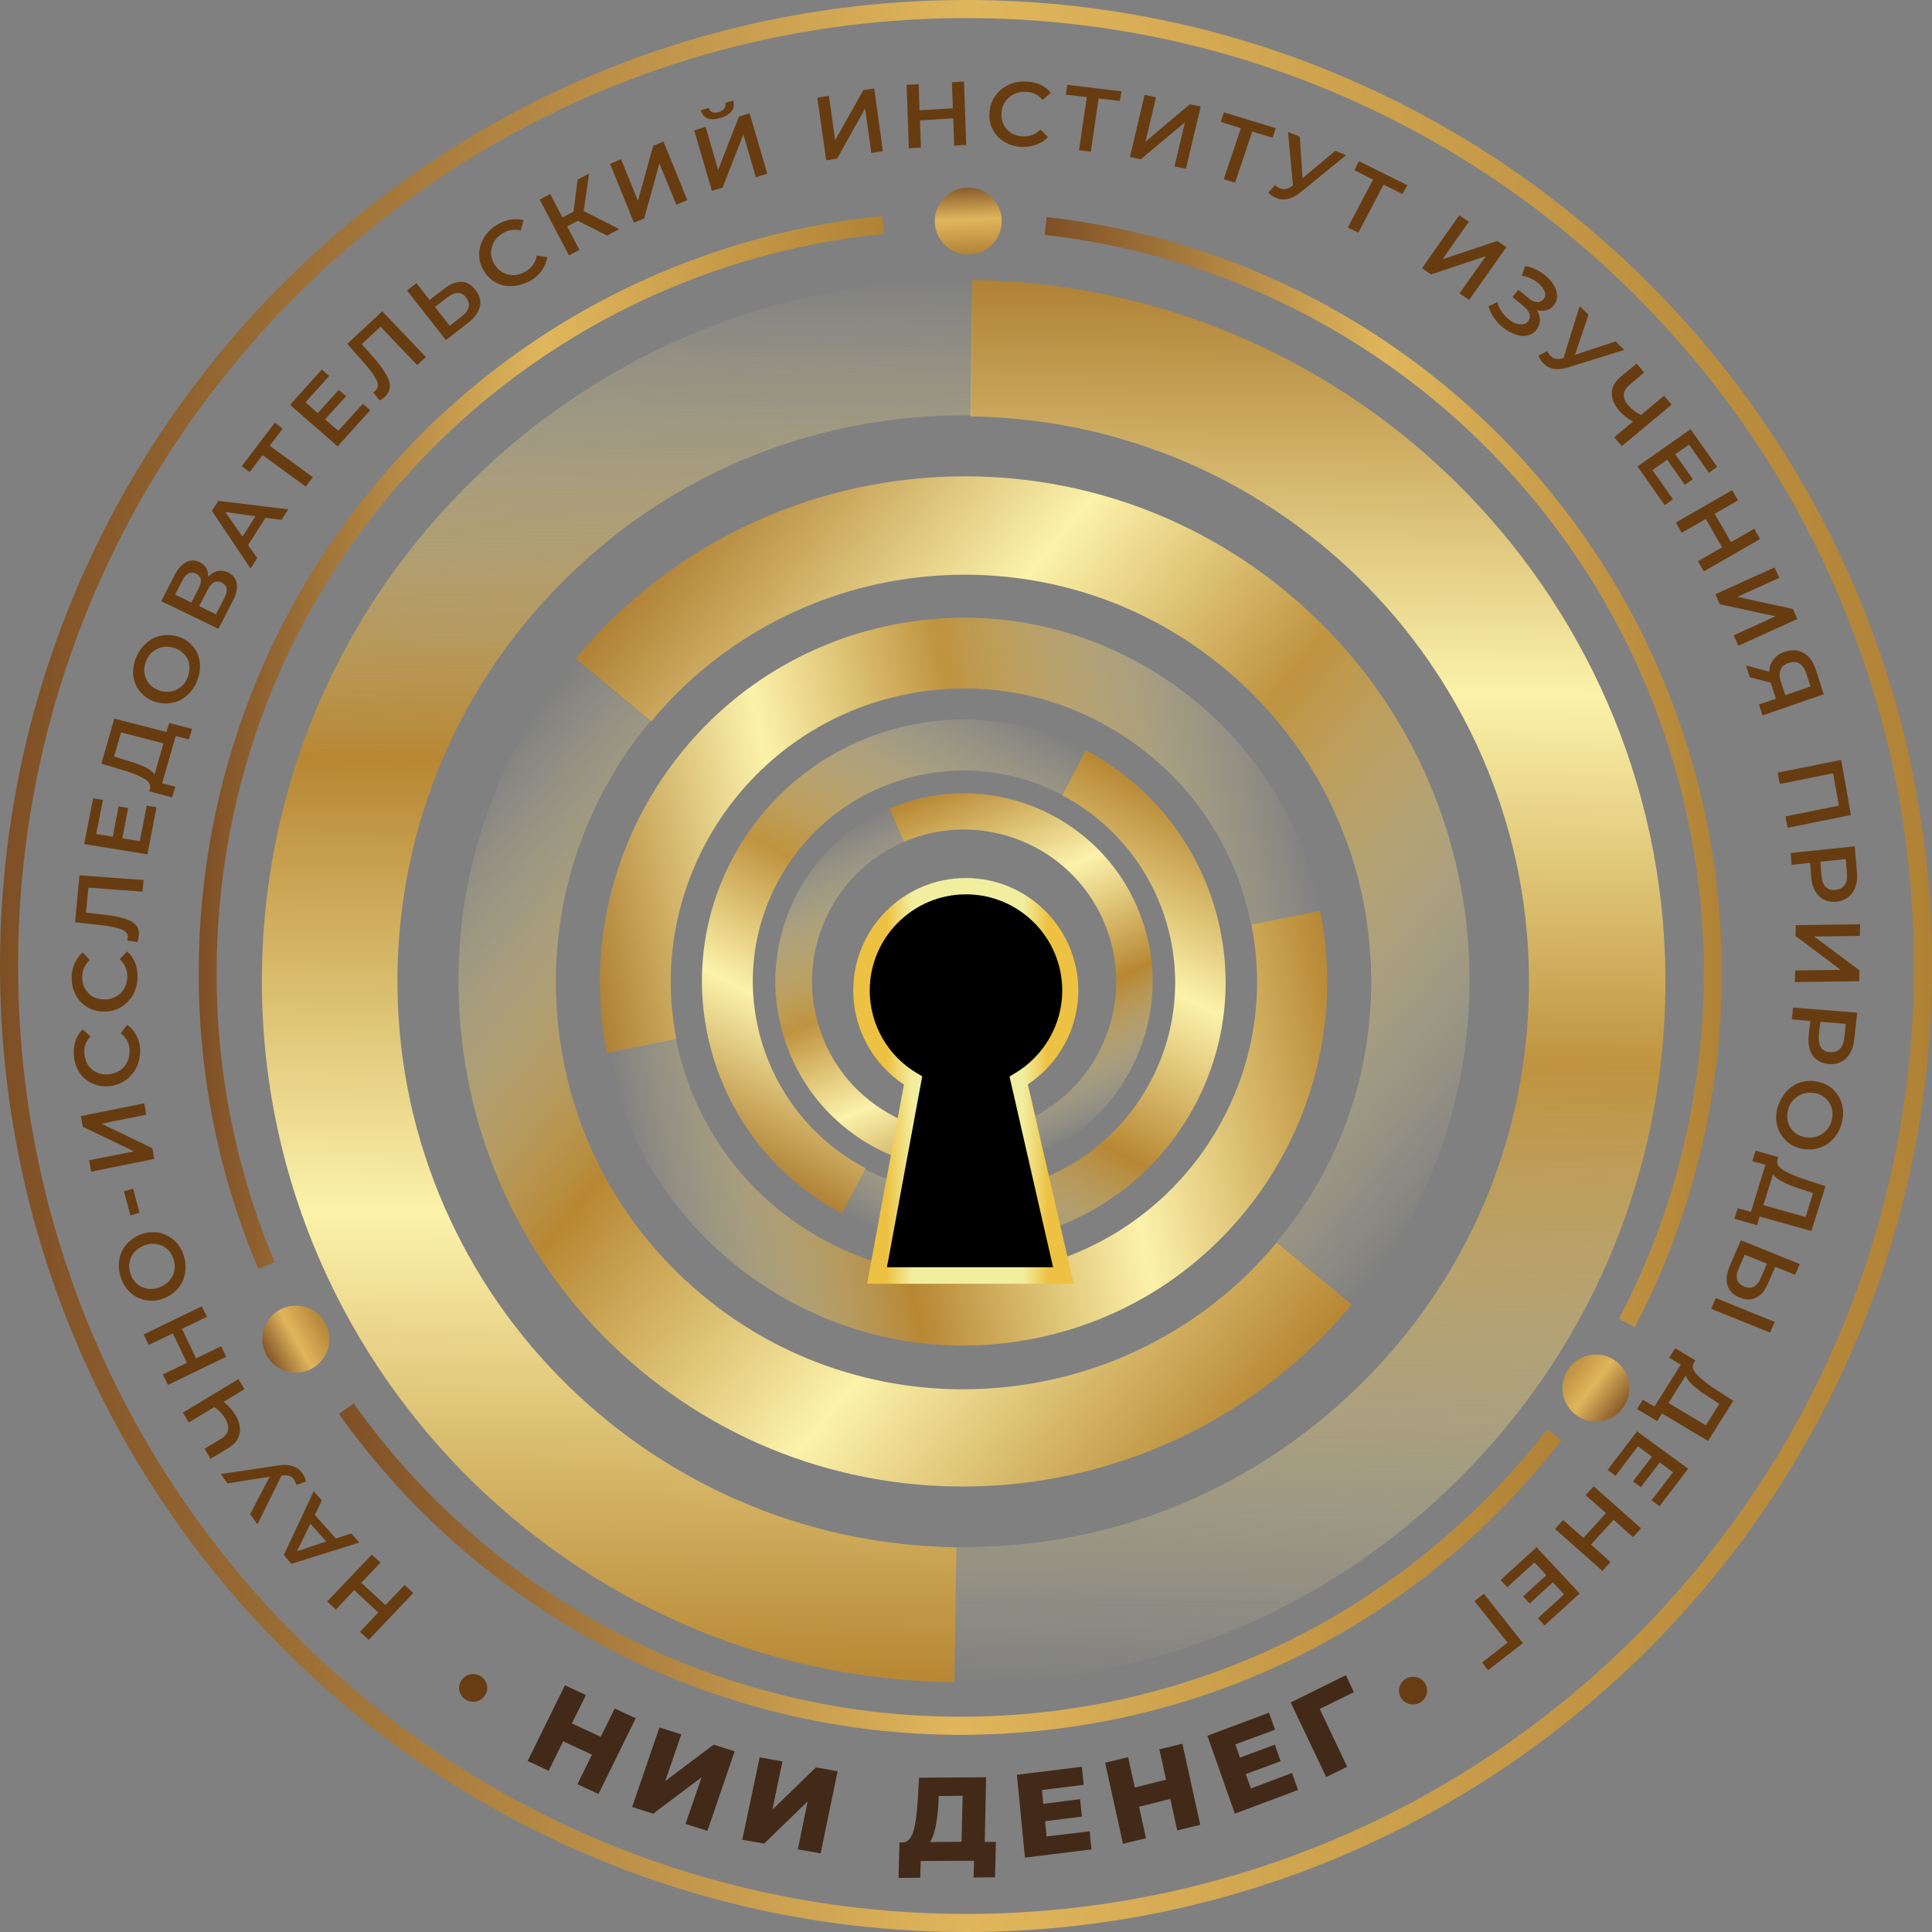 <svg width="110" height="110" viewBox="0 0 110 110" fill="none" xmlns="http://www.w3.org/2000/svg">
<rect x="0" y="0" width="110" height="110" fill="#808080" stroke="none"/>
<path d="M55 110C24.677 110 0 85.335 0 55C0 24.665 24.665 0 55 0C85.323 0 110 24.665 110 55C110 85.335 85.323 110 55 110ZM55 1.03C25.237 1.03 1.03 25.237 1.03 55C1.03 84.763 25.237 108.97 55 108.97C84.763 108.97 108.97 84.763 108.97 55C108.97 25.237 84.763 1.03 55 1.03Z" fill="url(#paint0_linear_839_244)"/>
<path d="M50.512 46.075C50.55 46.049 50.601 46.037 50.652 46.011L51.478 47.931C49.342 48.846 47.715 50.525 46.85 52.673C45.999 54.822 46.024 57.174 46.939 59.297C48.821 63.684 53.919 65.718 58.306 63.823L59.132 65.743C53.69 68.082 47.359 65.552 45.02 60.111C43.888 57.479 43.85 54.555 44.918 51.885C45.948 49.291 47.931 47.232 50.512 46.075Z" fill="url(#paint1_linear_839_244)"/>
<path d="M50.652 46.037C56.093 43.697 62.412 46.227 64.751 51.656C65.883 54.288 65.921 57.212 64.853 59.869C63.785 62.527 61.764 64.624 59.119 65.756L58.306 63.849C60.441 62.921 62.081 61.242 62.933 59.094C63.798 56.945 63.76 54.593 62.844 52.47C60.963 48.084 55.852 46.049 51.465 47.931L50.652 46.037Z" fill="url(#paint2_linear_839_244)"/>
<path d="M61.649 42.604C61.713 42.629 61.764 42.668 61.827 42.693L60.48 45.261C57.632 43.761 54.377 43.469 51.313 44.409C48.249 45.363 45.732 47.448 44.244 50.283C41.155 56.144 43.418 63.429 49.291 66.519L47.944 69.087C40.659 65.26 37.849 56.208 41.676 48.935C43.532 45.414 46.647 42.82 50.461 41.638C54.199 40.481 58.166 40.824 61.649 42.604Z" fill="url(#paint3_linear_839_244)"/>
<path d="M61.815 42.718C69.087 46.545 71.897 55.585 68.07 62.857C66.213 66.379 63.099 68.972 59.297 70.155C55.496 71.337 51.465 70.969 47.931 69.112L49.266 66.57C52.127 68.057 55.369 68.362 58.445 67.421C61.509 66.468 64.027 64.383 65.527 61.535C68.616 55.661 66.353 48.376 60.48 45.287L61.815 42.718Z" fill="url(#paint4_linear_839_244)"/>
<path d="M75.139 51.58C75.164 51.669 75.177 51.758 75.189 51.86L71.236 52.648C70.371 48.262 67.841 44.498 64.141 42.019C60.441 39.54 55.992 38.65 51.618 39.527C42.591 41.32 36.718 50.131 38.51 59.157L34.556 59.946C32.331 48.732 39.629 37.798 50.83 35.573C56.259 34.493 61.776 35.599 66.379 38.675C70.905 41.689 74.007 46.266 75.139 51.58Z" fill="url(#paint5_linear_839_244)"/>
<path d="M75.164 51.86C77.389 63.061 70.091 73.982 58.903 76.207C53.474 77.287 47.956 76.181 43.367 73.117C38.764 70.04 35.637 65.374 34.569 59.933L38.485 59.157C39.375 63.544 41.879 67.32 45.592 69.799C49.304 72.278 53.754 73.168 58.128 72.291C67.167 70.498 73.054 61.675 71.248 52.635L75.164 51.86Z" fill="url(#paint6_linear_839_244)"/>
<path d="M77.237 73.995C77.16 74.096 77.071 74.198 76.995 74.3L72.698 70.714C76.677 65.947 78.533 59.933 77.974 53.767C77.415 47.601 74.478 42.019 69.723 38.065C59.895 29.89 45.248 31.251 37.074 41.078L32.776 37.493C42.935 25.288 61.115 23.61 73.308 33.755C79.22 38.675 82.856 45.592 83.555 53.245C84.216 60.785 81.979 68.133 77.237 73.995Z" fill="url(#paint7_linear_839_244)"/>
<path d="M76.957 74.274C66.811 86.467 48.643 88.145 36.463 78.012C30.564 73.105 26.928 66.188 26.229 58.534C25.529 50.881 27.831 43.43 32.764 37.519L37.023 41.066C33.056 45.859 31.187 51.86 31.747 58.039C32.306 64.218 35.243 69.799 40.011 73.753C49.851 81.928 64.51 80.58 72.698 70.74L76.957 74.274Z" fill="url(#paint8_linear_839_244)"/>
<path d="M54.873 95.85C54.695 95.85 54.517 95.85 54.326 95.85L54.428 88.081C63.06 88.209 71.172 84.954 77.325 78.953C83.492 72.952 86.95 64.917 87.052 56.322C87.28 38.574 73.016 23.94 55.254 23.711L55.356 15.943C77.402 16.235 95.112 34.391 94.82 56.424C94.68 67.103 90.382 77.084 82.742 84.522C75.24 91.845 65.362 95.85 54.873 95.85Z" fill="url(#paint9_linear_839_244)"/>
<path d="M54.339 95.786C32.306 95.493 14.621 77.351 14.913 55.331C15.053 44.664 19.338 34.696 26.991 27.258C34.633 19.821 44.702 15.778 55.394 15.943L55.292 23.648C46.66 23.559 38.536 26.775 32.369 32.789C26.203 38.79 22.745 46.838 22.631 55.445C22.402 73.219 36.679 87.853 54.453 88.094L54.339 95.786Z" fill="url(#paint10_linear_839_244)"/>
<path d="M36.196 97.833L34.073 102.143L32.878 101.583L33.704 99.905L32.064 99.142L31.238 100.821L30.043 100.261L32.166 95.951L33.361 96.511L32.56 98.125L34.2 98.888L35.001 97.273L36.196 97.833Z" fill="#432918"/>
<path d="M37.544 98.354L38.79 98.748L37.874 101.406L40.633 99.333L41.828 99.715L40.277 104.241L39.031 103.847L39.947 101.189L37.188 103.262L35.993 102.88L37.544 98.354Z" fill="#432918"/>
<path d="M43.252 100.058L44.549 100.287L43.977 103.033L46.456 100.63L47.69 100.846L46.723 105.525L45.426 105.296L45.986 102.562L43.507 104.965L42.261 104.749L43.252 100.058Z" fill="#432918"/>
<path d="M56.704 104.864L56.653 106.885L55.432 106.898L55.458 105.944L52.419 105.957L52.394 106.91L51.16 106.923L51.211 104.902H51.377C51.656 104.902 51.86 104.698 51.987 104.317C52.114 103.935 52.19 103.389 52.241 102.677L52.33 101.215L56.144 101.189L56.068 104.876L56.704 104.864ZM53.258 104.063C53.182 104.419 53.08 104.686 52.953 104.876L54.746 104.864L54.809 102.245L53.449 102.257L53.423 102.778C53.385 103.287 53.334 103.719 53.258 104.063Z" fill="#432918"/>
<path d="M62.043 104.266L62.145 105.296L58.356 105.766L57.899 101.049L61.598 100.592L61.7 101.622L59.323 101.914L59.399 102.702L61.497 102.435L61.598 103.427L59.501 103.694L59.59 104.558L62.043 104.266Z" fill="#432918"/>
<path d="M67.32 99.282L68.337 103.897L67.027 104.215L66.633 102.423L64.853 102.868L65.247 104.66L63.938 104.978L62.921 100.363L64.23 100.045L64.612 101.774L66.391 101.329L66.01 99.6L67.32 99.282Z" fill="#432918"/>
<path d="M73.562 100.948L73.905 101.914L70.307 103.262L68.744 98.825L72.253 97.515L72.596 98.481L70.333 99.32L70.6 100.071L72.583 99.333L72.914 100.274L70.93 101.011L71.223 101.825L73.562 100.948Z" fill="#432918"/>
<path d="M77.084 96.345L75.139 97.299L76.703 100.592L75.507 101.177L73.486 96.93L76.626 95.379L77.084 96.345Z" fill="#432918"/>
<path d="M18.626 91.184L21.169 88.514L21.664 88.971L20.571 90.116L21.944 91.387L23.038 90.243L23.533 90.7L20.991 93.37L20.495 92.913L21.537 91.807L20.164 90.535L19.122 91.641L18.626 91.184Z" fill="#683C11"/>
<path d="M17.927 86.251L19.122 87.598L19.999 87.306L20.457 87.827L16.592 89.035L16.159 88.539L17.863 84.903L18.321 85.424L17.927 86.251ZM17.672 86.759L16.909 88.323L18.575 87.763L17.672 86.759Z" fill="#683C11"/>
<path d="M12.574 83.924L15.905 83.428C16.197 83.377 16.452 83.403 16.681 83.479C16.897 83.555 17.075 83.682 17.202 83.86C17.304 84 17.38 84.165 17.418 84.356L16.884 84.547C16.833 84.407 16.782 84.305 16.731 84.229C16.604 84.051 16.401 83.975 16.134 84L16.032 84.013L14.659 86.784L14.239 86.212L15.358 84.076L12.955 84.458L12.574 83.924Z" fill="#683C11"/>
<path d="M10.413 80.428L13.578 78.521L13.922 79.093L12.727 79.817C13.019 80.046 13.235 80.288 13.388 80.542C13.629 80.936 13.706 81.292 13.642 81.623C13.578 81.953 13.362 82.233 12.994 82.449L11.989 83.059L11.646 82.487L12.587 81.915C12.816 81.775 12.943 81.61 12.981 81.419C13.019 81.229 12.968 81.013 12.828 80.771C12.663 80.504 12.46 80.288 12.205 80.11L10.743 80.987L10.413 80.428Z" fill="#683C11"/>
<path d="M8.175 75.978L11.493 74.376L11.786 74.973L10.362 75.66L11.163 77.338L12.587 76.652L12.879 77.249L9.561 78.851L9.268 78.254L10.641 77.593L9.84 75.914L8.467 76.575L8.175 75.978Z" fill="#683C11"/>
<path d="M10.54 72.469C10.489 72.799 10.349 73.105 10.133 73.359C9.917 73.613 9.637 73.804 9.306 73.931C8.976 74.058 8.633 74.084 8.315 74.033C7.984 73.969 7.692 73.829 7.45 73.613C7.196 73.397 7.005 73.105 6.891 72.761C6.764 72.418 6.738 72.075 6.789 71.744C6.84 71.414 6.98 71.108 7.196 70.854C7.412 70.6 7.692 70.409 8.022 70.282C8.366 70.155 8.696 70.129 9.027 70.18C9.357 70.244 9.637 70.384 9.891 70.6C10.146 70.816 10.336 71.108 10.451 71.452C10.565 71.795 10.591 72.138 10.54 72.469ZM9.497 71.096C9.332 70.956 9.128 70.867 8.912 70.829C8.684 70.791 8.467 70.816 8.226 70.905C7.997 70.994 7.806 71.121 7.654 71.286C7.501 71.464 7.412 71.655 7.374 71.871C7.336 72.087 7.349 72.316 7.438 72.545C7.514 72.774 7.641 72.952 7.806 73.105C7.972 73.244 8.175 73.333 8.391 73.371C8.62 73.41 8.836 73.384 9.078 73.295C9.306 73.206 9.497 73.079 9.65 72.914C9.802 72.736 9.891 72.545 9.929 72.329C9.968 72.113 9.955 71.884 9.866 71.655C9.79 71.426 9.675 71.236 9.497 71.096Z" fill="#683C11"/>
<path d="M7.425 69.201L7.056 67.828L7.577 67.676L7.946 69.049L7.425 69.201Z" fill="#683C11"/>
<path d="M5.187 66.709L5.073 66.061L7.628 65.552L4.717 64.154L4.602 63.544L8.213 62.819L8.328 63.467L5.772 63.976L8.671 65.374L8.785 65.985L5.187 66.709Z" fill="#683C11"/>
<path d="M7.794 60.721C7.654 61.026 7.45 61.281 7.183 61.484C6.916 61.675 6.598 61.802 6.242 61.84C5.887 61.878 5.556 61.827 5.251 61.688C4.946 61.548 4.704 61.344 4.526 61.065C4.335 60.785 4.234 60.467 4.208 60.098C4.183 59.806 4.208 59.526 4.297 59.272C4.386 59.018 4.513 58.789 4.704 58.611L5.149 59.005C4.882 59.297 4.768 59.628 4.806 60.009C4.831 60.251 4.895 60.467 5.022 60.658C5.149 60.836 5.314 60.975 5.518 61.065C5.721 61.154 5.95 61.192 6.192 61.166C6.433 61.141 6.649 61.065 6.84 60.937C7.031 60.81 7.171 60.632 7.26 60.429C7.349 60.225 7.387 59.996 7.374 59.742C7.349 59.361 7.171 59.056 6.865 58.827L7.247 58.356C7.463 58.509 7.628 58.7 7.755 58.929C7.883 59.157 7.959 59.424 7.984 59.73C7.984 60.073 7.933 60.416 7.794 60.721Z" fill="#683C11"/>
<path d="M7.59 56.615C7.425 56.907 7.196 57.149 6.916 57.327C6.624 57.505 6.306 57.594 5.95 57.594C5.594 57.594 5.264 57.517 4.984 57.352C4.704 57.187 4.475 56.958 4.323 56.666C4.157 56.373 4.081 56.042 4.081 55.674C4.081 55.381 4.132 55.102 4.246 54.86C4.348 54.619 4.501 54.402 4.704 54.224L5.111 54.657C4.819 54.924 4.679 55.254 4.679 55.636C4.679 55.89 4.73 56.106 4.844 56.297C4.958 56.487 5.098 56.64 5.302 56.755C5.492 56.856 5.721 56.907 5.963 56.907C6.204 56.907 6.433 56.843 6.624 56.729C6.815 56.615 6.98 56.462 7.082 56.259C7.196 56.055 7.247 55.839 7.247 55.585C7.247 55.203 7.107 54.886 6.815 54.619L7.234 54.174C7.438 54.339 7.577 54.542 7.679 54.784C7.781 55.025 7.832 55.305 7.832 55.597C7.832 55.979 7.743 56.309 7.59 56.615Z" fill="#683C11"/>
<path d="M4.526 49.838L8.175 50.105L8.111 50.766L5.035 50.538L4.895 51.961L5.798 52.063C6.306 52.114 6.713 52.19 7.031 52.279C7.336 52.368 7.577 52.495 7.717 52.648C7.87 52.8 7.933 53.017 7.908 53.271C7.895 53.36 7.87 53.487 7.819 53.64L7.234 53.551C7.247 53.513 7.26 53.462 7.272 53.398C7.298 53.182 7.183 53.029 6.942 52.928C6.7 52.826 6.306 52.737 5.772 52.673L4.272 52.508L4.526 49.838Z" fill="#683C11"/>
<path d="M8.353 45.871L8.912 45.961L8.391 48.643L4.793 48.058L5.302 45.452L5.861 45.541L5.48 47.486L6.421 47.639L6.751 45.91L7.298 45.999L6.967 47.728L7.959 47.893L8.353 45.871Z" fill="#683C11"/>
<path d="M9.637 41.167L10.934 41.498L10.756 42.096L10.006 41.905L9.23 44.6L9.98 44.791L9.802 45.401L8.506 45.058L8.544 44.905C8.595 44.676 8.48 44.486 8.188 44.32C7.895 44.155 7.463 43.977 6.878 43.812L5.772 43.481L6.509 40.913L9.472 41.676L9.637 41.167ZM8.226 43.659C8.518 43.799 8.709 43.939 8.798 44.104L9.306 42.324L6.891 41.701L6.497 43.074L7.12 43.265C7.565 43.392 7.933 43.532 8.226 43.659Z" fill="#683C11"/>
<path d="M10.642 39.603C10.374 39.832 10.082 39.972 9.752 40.023C9.421 40.087 9.09 40.048 8.76 39.934C8.429 39.807 8.162 39.616 7.959 39.362C7.755 39.108 7.628 38.803 7.59 38.472C7.552 38.141 7.603 37.798 7.743 37.455C7.883 37.112 8.086 36.819 8.34 36.603C8.607 36.374 8.9 36.234 9.23 36.184C9.561 36.12 9.891 36.158 10.222 36.273C10.553 36.4 10.819 36.59 11.023 36.845C11.226 37.099 11.341 37.391 11.379 37.735C11.417 38.065 11.366 38.408 11.226 38.752C11.099 39.095 10.896 39.375 10.642 39.603ZM10.781 37.874C10.756 37.658 10.667 37.455 10.527 37.29C10.387 37.124 10.197 36.984 9.98 36.908C9.752 36.819 9.523 36.806 9.307 36.832C9.078 36.87 8.887 36.959 8.709 37.099C8.531 37.239 8.404 37.429 8.315 37.658C8.226 37.887 8.188 38.103 8.226 38.332C8.264 38.561 8.34 38.752 8.48 38.917C8.62 39.082 8.811 39.222 9.027 39.298C9.256 39.387 9.485 39.4 9.701 39.375C9.93 39.337 10.12 39.248 10.298 39.108C10.476 38.968 10.603 38.777 10.692 38.548C10.769 38.307 10.807 38.091 10.781 37.874Z" fill="#683C11"/>
<path d="M12.396 32.509C12.587 32.471 12.777 32.496 12.981 32.586C13.261 32.725 13.438 32.941 13.477 33.221C13.527 33.514 13.451 33.857 13.235 34.251L12.434 35.802L9.179 34.226L9.93 32.764C10.12 32.395 10.336 32.141 10.591 32.013C10.845 31.873 11.099 31.873 11.366 32.001C11.531 32.09 11.659 32.191 11.748 32.344C11.824 32.484 11.862 32.649 11.849 32.84C12.027 32.662 12.205 32.547 12.396 32.509ZM10.896 34.302L11.315 33.488C11.417 33.297 11.455 33.12 11.43 32.98C11.404 32.84 11.315 32.738 11.163 32.662C11.01 32.586 10.87 32.586 10.743 32.649C10.616 32.713 10.489 32.84 10.387 33.043L9.968 33.857L10.896 34.302ZM12.625 33.17C12.307 33.018 12.04 33.158 11.824 33.577L11.341 34.505L12.294 34.976L12.777 34.048C12.994 33.628 12.943 33.336 12.625 33.17Z" fill="#683C11"/>
<path d="M15.117 29.483L14.125 31.034L14.646 31.772L14.265 32.369L12.065 29.089L12.434 28.517L16.414 29L16.032 29.598L15.117 29.483ZM14.545 29.394L12.828 29.153L13.807 30.551L14.545 29.394Z" fill="#683C11"/>
<path d="M16.096 24.41L15.358 25.377L17.812 27.169L17.405 27.703L14.951 25.911L14.214 26.877L13.756 26.547L15.651 24.067L16.096 24.41Z" fill="#683C11"/>
<path d="M20.66 22.987L21.079 23.355L19.223 25.415L16.515 23.05L18.321 21.041L18.74 21.41L17.392 22.91L18.092 23.521L19.287 22.198L19.706 22.554L18.511 23.877L19.261 24.525L20.66 22.987Z" fill="#683C11"/>
<path d="M21.766 17.723L24.245 20.329L23.75 20.787L21.664 18.6L20.596 19.592L21.194 20.266C21.525 20.647 21.779 20.965 21.944 21.245C22.109 21.512 22.198 21.766 22.198 21.982C22.198 22.198 22.109 22.402 21.919 22.58C21.855 22.643 21.753 22.72 21.614 22.796L21.245 22.338C21.283 22.313 21.334 22.287 21.372 22.249C21.525 22.097 21.55 21.906 21.448 21.664C21.347 21.423 21.118 21.105 20.762 20.698L19.77 19.579L21.766 17.723Z" fill="#683C11"/>
<path d="M26.254 16.045C26.559 16.045 26.826 16.197 27.068 16.503C27.309 16.82 27.398 17.138 27.322 17.456C27.246 17.787 27.017 18.092 26.648 18.384L25.39 19.363L23.177 16.541L23.711 16.121L24.461 17.075L25.275 16.452C25.618 16.172 25.949 16.045 26.254 16.045ZM26.686 17.482C26.724 17.303 26.674 17.113 26.534 16.935C26.267 16.592 25.911 16.592 25.466 16.935L24.767 17.482L25.606 18.549L26.305 18.003C26.521 17.837 26.648 17.66 26.686 17.482Z" fill="#683C11"/>
<path d="M29.255 16.286C28.911 16.312 28.593 16.261 28.301 16.121C28.009 15.981 27.767 15.765 27.576 15.46C27.386 15.168 27.284 14.85 27.284 14.519C27.271 14.189 27.36 13.883 27.526 13.578C27.691 13.286 27.932 13.032 28.25 12.828C28.504 12.663 28.771 12.561 29.026 12.51C29.293 12.46 29.547 12.472 29.801 12.536L29.649 13.121C29.267 13.032 28.924 13.095 28.593 13.299C28.377 13.438 28.212 13.604 28.11 13.807C27.996 14.011 27.945 14.214 27.958 14.443C27.971 14.659 28.034 14.875 28.174 15.079C28.301 15.282 28.466 15.435 28.67 15.536C28.873 15.638 29.077 15.676 29.305 15.663C29.534 15.651 29.75 15.562 29.966 15.435C30.297 15.218 30.5 14.926 30.564 14.545L31.162 14.646C31.123 14.901 31.022 15.142 30.869 15.371C30.717 15.6 30.513 15.791 30.259 15.956C29.928 16.134 29.598 16.248 29.255 16.286Z" fill="#683C11"/>
<path d="M32.903 12.574L32.293 12.892L32.992 14.227L32.395 14.545L30.729 11.366L31.327 11.048L32.026 12.383L32.649 12.053L32.891 10.222L33.539 9.879L33.234 12.015L35.255 13.044L34.569 13.413L32.903 12.574Z" fill="#683C11"/>
<path d="M34.734 9.332L35.357 9.065L36.323 11.43L37.188 8.302L37.773 8.061L39.133 11.392L38.51 11.659L37.544 9.307L36.679 12.434L36.094 12.676L34.734 9.332Z" fill="#683C11"/>
<path d="M39.527 7.425L40.176 7.221L40.888 9.675L42.07 6.637L42.68 6.446L43.685 9.891L43.036 10.095L42.324 7.654L41.142 10.68L40.532 10.87L39.527 7.425ZM40.29 6.738C40.099 6.662 39.972 6.509 39.896 6.281L40.354 6.141C40.392 6.255 40.455 6.344 40.557 6.382C40.659 6.42 40.773 6.42 40.926 6.382C41.066 6.331 41.18 6.268 41.244 6.179C41.307 6.09 41.32 5.975 41.294 5.861L41.752 5.721C41.816 5.95 41.79 6.153 41.663 6.319C41.549 6.484 41.333 6.624 41.028 6.713C40.735 6.802 40.481 6.815 40.29 6.738Z" fill="#683C11"/>
<path d="M46.533 5.556L47.194 5.454L47.55 7.984L49.152 5.136L49.775 5.035L50.27 8.607L49.609 8.709L49.253 6.179L47.664 9.027L47.041 9.129L46.533 5.556Z" fill="#683C11"/>
<path d="M54.886 4.641L55.013 8.251L54.326 8.289L54.275 6.738L52.381 6.853L52.432 8.404L51.745 8.442L51.618 4.831L52.305 4.793L52.355 6.281L54.25 6.166L54.199 4.679L54.886 4.641Z" fill="#683C11"/>
<path d="M57.187 8.073C56.894 7.908 56.678 7.679 56.526 7.387C56.373 7.094 56.309 6.776 56.335 6.42C56.36 6.065 56.462 5.747 56.653 5.48C56.843 5.2 57.085 4.997 57.403 4.844C57.708 4.691 58.051 4.628 58.42 4.641C58.725 4.653 58.992 4.717 59.234 4.819C59.475 4.933 59.679 5.086 59.831 5.289L59.361 5.683C59.107 5.391 58.789 5.238 58.407 5.225C58.153 5.213 57.924 5.264 57.721 5.365C57.517 5.467 57.352 5.607 57.225 5.798C57.098 5.988 57.034 6.204 57.022 6.446C57.009 6.687 57.047 6.916 57.149 7.107C57.25 7.298 57.39 7.463 57.581 7.577C57.772 7.692 58.001 7.755 58.242 7.768C58.623 7.781 58.967 7.654 59.246 7.374L59.666 7.806C59.488 7.997 59.259 8.137 59.005 8.239C58.751 8.328 58.471 8.378 58.166 8.366C57.797 8.34 57.467 8.251 57.187 8.073Z" fill="#683C11"/>
<path d="M63.76 5.747L62.552 5.607L62.107 8.633L61.433 8.556L61.878 5.53L60.683 5.391L60.772 4.831L63.849 5.2L63.76 5.747Z" fill="#683C11"/>
<path d="M65.171 5.403L65.819 5.543L65.222 8.061L67.739 5.937L68.362 6.064L67.523 9.612L66.875 9.472L67.46 6.967L64.955 9.065L64.332 8.938L65.171 5.403Z" fill="#683C11"/>
<path d="M72.456 7.844L71.299 7.488L70.32 10.4L69.672 10.209L70.651 7.298L69.507 6.942L69.684 6.395L72.634 7.298L72.456 7.844Z" fill="#683C11"/>
<path d="M76.639 8.836L74.02 10.972C73.791 11.163 73.562 11.277 73.333 11.328C73.105 11.379 72.888 11.366 72.672 11.277C72.507 11.214 72.354 11.112 72.215 10.972L72.583 10.54C72.698 10.629 72.799 10.692 72.888 10.73C73.092 10.807 73.308 10.769 73.524 10.616L73.613 10.553L73.333 7.514L74.007 7.781L74.16 10.146L76.029 8.582L76.639 8.836Z" fill="#683C11"/>
<path d="M79.856 11.048L78.775 10.514L77.338 13.248L76.741 12.955L78.177 10.222L77.109 9.688L77.376 9.179L80.123 10.54L79.856 11.048Z" fill="#683C11"/>
<path d="M83.085 12.256L83.632 12.625L82.131 14.761L85.246 13.718L85.767 14.074L83.644 17.075L83.098 16.706L84.598 14.583L81.483 15.625L80.962 15.269L83.085 12.256Z" fill="#683C11"/>
<path d="M87.674 18.27C87.662 18.46 87.598 18.639 87.458 18.804C87.319 18.969 87.141 19.071 86.924 19.109C86.708 19.147 86.479 19.122 86.251 19.033C86.009 18.944 85.78 18.816 85.564 18.639C85.373 18.486 85.208 18.308 85.068 18.105C84.928 17.901 84.814 17.672 84.75 17.443L85.246 17.202C85.297 17.38 85.373 17.558 85.488 17.723C85.602 17.888 85.729 18.028 85.869 18.155C86.073 18.333 86.289 18.435 86.505 18.46C86.721 18.486 86.886 18.435 87.001 18.295C87.102 18.168 87.128 18.041 87.09 17.888C87.039 17.736 86.937 17.596 86.759 17.443L86.111 16.909L86.454 16.503L87.064 16.998C87.217 17.125 87.369 17.189 87.509 17.202C87.649 17.215 87.763 17.164 87.865 17.049C87.98 16.922 88.005 16.77 87.942 16.604C87.891 16.439 87.763 16.274 87.585 16.121C87.458 16.019 87.319 15.93 87.153 15.854C86.988 15.778 86.823 15.727 86.645 15.702L86.835 15.142C87.039 15.18 87.242 15.244 87.446 15.346C87.636 15.435 87.814 15.549 87.98 15.676C88.183 15.841 88.348 16.032 88.475 16.248C88.59 16.452 88.653 16.655 88.653 16.858C88.653 17.062 88.59 17.24 88.45 17.405C88.336 17.545 88.196 17.634 88.031 17.672C87.865 17.71 87.7 17.71 87.522 17.66C87.624 17.888 87.687 18.079 87.674 18.27Z" fill="#683C11"/>
<path d="M92.48 19.923L89.251 20.927C88.971 21.016 88.704 21.041 88.475 21.003C88.247 20.965 88.056 20.863 87.891 20.711C87.763 20.584 87.662 20.431 87.598 20.253L88.094 19.986C88.158 20.113 88.234 20.215 88.297 20.279C88.45 20.431 88.666 20.469 88.921 20.406L89.022 20.38L89.938 17.431L90.446 17.927L89.671 20.202L91.984 19.439L92.48 19.923Z" fill="#683C11"/>
<path d="M95.176 23.038L92.341 25.402L91.908 24.894L92.976 24.004C92.658 23.826 92.404 23.622 92.201 23.393C91.908 23.038 91.756 22.707 91.768 22.364C91.781 22.033 91.946 21.728 92.277 21.448L93.18 20.698L93.612 21.207L92.773 21.919C92.569 22.084 92.468 22.275 92.455 22.465C92.442 22.669 92.531 22.872 92.709 23.076C92.913 23.317 93.154 23.495 93.434 23.622L94.743 22.529L95.176 23.038Z" fill="#683C11"/>
<path d="M95.252 28.428L94.781 28.759L93.231 26.559L96.256 24.436L97.769 26.585L97.299 26.915L96.167 25.313L95.379 25.86L96.383 27.284L95.926 27.602L94.921 26.178L94.082 26.763L95.252 28.428Z" fill="#683C11"/>
<path d="M100.21 30.691L97.007 32.535L96.676 31.95L98.049 31.162L97.121 29.547L95.748 30.335L95.417 29.75L98.621 27.907L98.952 28.492L97.629 29.255L98.558 30.869L99.88 30.106L100.21 30.691Z" fill="#683C11"/>
<path d="M101.037 32.306L101.304 32.903L98.913 33.984L102.079 34.671L102.334 35.243L98.977 36.768L98.71 36.171L101.088 35.09L97.922 34.404L97.668 33.831L101.037 32.306Z" fill="#683C11"/>
<path d="M103.834 39.527L100.35 40.735L100.147 40.112L101.113 39.782L100.833 38.93L100.808 38.866L99.626 38.561L99.409 37.887L100.732 38.243C100.744 37.976 100.821 37.747 100.973 37.544C101.126 37.353 101.342 37.201 101.609 37.112C101.876 37.023 102.117 36.997 102.359 37.048C102.588 37.099 102.791 37.213 102.969 37.391C103.147 37.569 103.274 37.811 103.376 38.091L103.834 39.527ZM102.448 37.773C102.283 37.671 102.079 37.671 101.838 37.747C101.609 37.824 101.456 37.951 101.38 38.129C101.304 38.307 101.304 38.523 101.38 38.777L101.647 39.578L103.084 39.082L102.829 38.307C102.74 38.053 102.613 37.874 102.448 37.773Z" fill="#683C11"/>
<path d="M105.385 46.406L101.774 47.13L101.66 46.482L104.698 45.871L104.368 44.028L101.329 44.638L101.215 43.99L104.826 43.265L105.385 46.406Z" fill="#683C11"/>
<path d="M105.639 50.499C105.55 50.741 105.423 50.931 105.232 51.084C105.042 51.224 104.826 51.313 104.559 51.338C104.292 51.364 104.063 51.326 103.847 51.224C103.643 51.122 103.478 50.957 103.351 50.741C103.224 50.525 103.147 50.258 103.122 49.94L103.058 49.126L102.003 49.241L101.952 48.567L105.601 48.185L105.728 49.673C105.754 49.978 105.728 50.258 105.639 50.499ZM103.948 50.499C104.088 50.639 104.266 50.69 104.508 50.665C104.737 50.639 104.914 50.55 105.029 50.385C105.143 50.22 105.181 49.991 105.156 49.698L105.092 48.91L103.643 49.063L103.707 49.851C103.732 50.143 103.808 50.359 103.948 50.499Z" fill="#683C11"/>
<path d="M105.906 52.623L105.893 53.284L103.287 53.322L105.868 55.242L105.855 55.865L102.194 55.915L102.206 55.254L104.8 55.216L102.232 53.296L102.245 52.673L105.906 52.623Z" fill="#683C11"/>
<path d="M105.334 59.958C105.207 60.187 105.042 60.353 104.825 60.454C104.622 60.569 104.381 60.607 104.114 60.581C103.847 60.556 103.63 60.48 103.44 60.34C103.262 60.2 103.122 60.009 103.046 59.768C102.969 59.526 102.944 59.246 102.982 58.941L103.071 58.128L102.016 58.039L102.092 57.365L105.741 57.657L105.576 59.145C105.55 59.463 105.474 59.742 105.334 59.958ZM103.681 59.641C103.796 59.806 103.961 59.895 104.19 59.908C104.419 59.92 104.609 59.869 104.749 59.73C104.889 59.59 104.978 59.374 105.003 59.081L105.092 58.293L103.643 58.178L103.554 58.967C103.541 59.259 103.58 59.475 103.681 59.641Z" fill="#683C11"/>
<path d="M101.647 62.221C101.863 61.955 102.13 61.764 102.448 61.649C102.766 61.535 103.096 61.51 103.44 61.573C103.783 61.637 104.088 61.776 104.33 61.993C104.571 62.209 104.749 62.476 104.851 62.794C104.953 63.111 104.965 63.455 104.889 63.823C104.813 64.192 104.66 64.497 104.444 64.764C104.228 65.031 103.961 65.222 103.643 65.336C103.325 65.451 102.995 65.476 102.639 65.413C102.283 65.349 101.99 65.209 101.736 64.993C101.494 64.777 101.316 64.51 101.215 64.192C101.113 63.874 101.1 63.531 101.177 63.162C101.278 62.794 101.431 62.488 101.647 62.221ZM101.812 63.938C101.876 64.141 102.003 64.319 102.168 64.472C102.334 64.612 102.55 64.713 102.779 64.751C103.02 64.79 103.249 64.777 103.465 64.701C103.681 64.624 103.859 64.497 104.012 64.332C104.164 64.167 104.253 63.95 104.304 63.722C104.355 63.48 104.342 63.264 104.279 63.048C104.215 62.844 104.088 62.666 103.923 62.514C103.758 62.374 103.541 62.272 103.313 62.234C103.071 62.196 102.842 62.209 102.626 62.285C102.41 62.361 102.232 62.489 102.079 62.654C101.927 62.819 101.838 63.035 101.787 63.264C101.736 63.506 101.749 63.722 101.812 63.938Z" fill="#683C11"/>
<path d="M100.045 69.761L98.748 69.392L98.939 68.794L99.689 68.998L100.516 66.315L99.765 66.112L99.956 65.514L101.253 65.883L101.202 66.036C101.138 66.252 101.253 66.455 101.545 66.633C101.838 66.811 102.27 66.989 102.842 67.18L103.936 67.536L103.135 70.091L100.185 69.265L100.045 69.761ZM101.507 67.294C101.227 67.154 101.037 67.002 100.948 66.849L100.401 68.617L102.804 69.29L103.224 67.93L102.613 67.727C102.168 67.587 101.8 67.447 101.507 67.294Z" fill="#683C11"/>
<path d="M101.049 75.266L100.782 75.876L97.426 74.516L97.693 73.905L101.049 75.266ZM99.994 73.88C99.715 74.02 99.409 74.02 99.053 73.88C98.685 73.727 98.443 73.499 98.354 73.181C98.265 72.863 98.303 72.494 98.494 72.062L99.117 70.612L102.473 71.973L102.206 72.583L101.075 72.126L100.668 73.054C100.503 73.473 100.274 73.74 99.994 73.88ZM98.913 72.863C98.964 73.041 99.104 73.168 99.32 73.257C99.727 73.422 100.045 73.244 100.261 72.749L100.604 71.948L99.333 71.439L98.99 72.24C98.875 72.481 98.85 72.685 98.913 72.863Z" fill="#683C11"/>
<path d="M94.349 80.911L93.205 80.224L93.536 79.69L94.197 80.084L95.697 77.694L95.036 77.3L95.379 76.766L96.523 77.453L96.434 77.593C96.32 77.796 96.384 78.012 96.612 78.266C96.841 78.508 97.21 78.8 97.719 79.131L98.685 79.754L97.248 82.042L94.629 80.478L94.349 80.911ZM96.409 78.889C96.167 78.673 96.028 78.482 95.989 78.304L94.998 79.881L97.121 81.152L97.884 79.932L97.35 79.576C96.956 79.334 96.638 79.093 96.409 78.889Z" fill="#683C11"/>
<path d="M91.984 84.026L91.527 83.695L93.205 81.496L96.117 83.619L94.489 85.755L94.031 85.424L95.252 83.822L94.502 83.263L93.421 84.674L92.976 84.344L94.057 82.932L93.256 82.347L91.984 84.026Z" fill="#683C11"/>
<path d="M91.234 89.442L88.539 87.052L88.997 86.543L90.154 87.56L91.438 86.149L90.281 85.132L90.739 84.623L93.434 87.013L92.976 87.522L91.87 86.53L90.586 87.942L91.692 88.933L91.234 89.442Z" fill="#683C11"/>
<path d="M85.818 90.37L85.437 89.963L87.484 88.094L89.938 90.726L87.942 92.544L87.56 92.137L89.048 90.777L88.412 90.09L87.09 91.298L86.721 90.891L88.043 89.683L87.369 88.959L85.818 90.37Z" fill="#683C11"/>
<path d="M84.382 94.654L85.831 93.523L83.949 91.158L84.483 90.739L86.708 93.548L84.725 95.099L84.382 94.654Z" fill="#683C11"/>
<path d="M26.941 95.316C26.496 95.316 26.14 95.671 26.14 96.104C26.14 96.536 26.496 96.892 26.941 96.892C27.386 96.892 27.742 96.536 27.742 96.104C27.742 95.671 27.386 95.316 26.941 95.316Z" fill="#683D14"/>
<path d="M80.453 95.468C80.008 95.468 79.652 95.824 79.652 96.256C79.652 96.689 80.008 97.045 80.453 97.045C80.898 97.045 81.254 96.689 81.254 96.256C81.254 95.824 80.898 95.468 80.453 95.468Z" fill="#683D14"/>
<path d="M55.127 14.494C56.18 14.494 57.034 13.64 57.034 12.587C57.034 11.534 56.18 10.68 55.127 10.68C54.074 10.68 53.22 11.534 53.22 12.587C53.22 13.64 54.074 14.494 55.127 14.494Z" fill="url(#paint11_linear_839_244)"/>
<path d="M16.846 78.152C17.899 78.152 18.753 77.298 18.753 76.245C18.753 75.192 17.899 74.338 16.846 74.338C15.793 74.338 14.939 75.192 14.939 76.245C14.939 77.298 15.793 78.152 16.846 78.152Z" fill="url(#paint12_linear_839_244)"/>
<path d="M90.866 80.936C91.919 80.936 92.773 80.082 92.773 79.029C92.773 77.976 91.919 77.122 90.866 77.122C89.812 77.122 88.959 77.976 88.959 79.029C88.959 80.082 89.812 80.936 90.866 80.936Z" fill="url(#paint13_linear_839_244)"/>
<path d="M54.669 98.774C40.659 98.774 27.436 91.946 19.3 80.504L20.139 79.906C28.072 91.082 40.989 97.744 54.669 97.744C67.828 97.744 80.008 91.781 88.094 81.381L88.895 82.004C80.631 92.671 68.146 98.774 54.669 98.774Z" fill="url(#paint14_linear_839_244)"/>
<path d="M93.078 75.558L92.175 75.088C95.341 69.074 97.007 62.272 97.007 55.432C97.007 33.87 80.873 15.778 59.475 13.375L59.59 12.358C81.508 14.824 98.036 33.348 98.036 55.432C98.024 62.438 96.32 69.392 93.078 75.558Z" fill="url(#paint15_linear_839_244)"/>
<path d="M14.71 72.253C12.46 66.925 11.315 61.255 11.315 55.419C11.315 33.081 28.047 14.545 50.232 12.294L50.334 13.311C28.67 15.511 12.332 33.615 12.332 55.419C12.332 61.115 13.451 66.646 15.638 71.859L14.71 72.253Z" fill="url(#paint16_linear_839_244)"/>
<path d="M58.013 61.522C59.768 60.492 60.95 58.585 60.95 56.399C60.95 53.118 58.293 50.449 55 50.449C51.72 50.449 49.05 53.106 49.05 56.399C49.05 58.585 50.232 60.492 51.987 61.522L49.927 72.621H60.531L58.013 61.522Z" fill="black"/>
<path d="M61.128 73.092H49.368L51.466 61.751C49.673 60.569 48.58 58.547 48.58 56.398C48.58 52.864 51.453 49.991 54.987 49.991C58.522 49.991 61.395 52.864 61.395 56.398C61.395 58.547 60.302 60.556 58.522 61.738L61.128 73.092ZM50.499 72.151H59.958L57.479 61.293L57.772 61.115C59.437 60.136 60.48 58.331 60.48 56.398C60.48 53.385 58.026 50.919 55 50.919C51.987 50.919 49.52 53.373 49.52 56.398C49.52 58.331 50.55 60.136 52.228 61.115L52.508 61.281L50.499 72.151Z" fill="url(#paint17_linear_839_244)"/>
<defs>
<linearGradient id="paint0_linear_839_244" x1="0.01" y1="55" x2="109.999" y2="55" gradientUnits="userSpaceOnUse">
<stop stop-color="#B78733"/>
<stop offset="0" stop-color="#7E4F25"/>
<stop offset="0.503" stop-color="#E0B65C"/>
<stop offset="1" stop-color="#B08236"/>
</linearGradient>
<linearGradient id="paint1_linear_839_244" x1="45.724" y1="48.058" x2="54.204" y2="67.792" gradientUnits="userSpaceOnUse">
<stop stop-color="#FCF2AA" stop-opacity="0"/>
<stop offset="0.444" stop-color="#BF933F"/>
<stop offset="0.71" stop-color="#FCF2AA"/>
<stop offset="1" stop-color="#B08236"/>
</linearGradient>
<linearGradient id="paint2_linear_839_244" x1="55.626" y1="43.873" x2="64.099" y2="63.589" gradientUnits="userSpaceOnUse">
<stop stop-color="#B78733"/>
<stop offset="0.33" stop-color="#FCF2AA"/>
<stop offset="0.348" stop-color="#F8ECA3"/>
<stop offset="0.654" stop-color="#B78733"/>
<stop offset="1" stop-color="#FCF2AA" stop-opacity="0"/>
</linearGradient>
<linearGradient id="paint3_linear_839_244" x1="55.219" y1="39.189" x2="41.328" y2="65.589" gradientUnits="userSpaceOnUse">
<stop stop-color="#FCF2AA" stop-opacity="0"/>
<stop offset="0.444" stop-color="#BF933F"/>
<stop offset="0.71" stop-color="#FCF2AA"/>
<stop offset="1" stop-color="#B08236"/>
</linearGradient>
<linearGradient id="paint4_linear_839_244" x1="68.426" y1="46.166" x2="54.547" y2="72.541" gradientUnits="userSpaceOnUse">
<stop stop-color="#B78733"/>
<stop offset="0.33" stop-color="#FCF2AA"/>
<stop offset="0.348" stop-color="#F8ECA3"/>
<stop offset="0.654" stop-color="#B78733"/>
<stop offset="1" stop-color="#FCF2AA" stop-opacity="0"/>
</linearGradient>
<linearGradient id="paint5_linear_839_244" x1="73.238" y1="41.608" x2="32.604" y2="49.689" gradientUnits="userSpaceOnUse">
<stop stop-color="#FCF2AA" stop-opacity="0"/>
<stop offset="0.444" stop-color="#BF933F"/>
<stop offset="0.71" stop-color="#FCF2AA"/>
<stop offset="1" stop-color="#B08236"/>
</linearGradient>
<linearGradient id="paint6_linear_839_244" x1="77.26" y1="61.996" x2="36.662" y2="70.069" gradientUnits="userSpaceOnUse">
<stop stop-color="#B78733"/>
<stop offset="0.33" stop-color="#FCF2AA"/>
<stop offset="0.348" stop-color="#F8ECA3"/>
<stop offset="0.654" stop-color="#B78733"/>
<stop offset="1" stop-color="#FCF2AA" stop-opacity="0"/>
</linearGradient>
<linearGradient id="paint7_linear_839_244" x1="86.306" y1="63.209" x2="42.067" y2="26.412" gradientUnits="userSpaceOnUse">
<stop stop-color="#FCF2AA" stop-opacity="0"/>
<stop offset="0.444" stop-color="#BF933F"/>
<stop offset="0.71" stop-color="#FCF2AA"/>
<stop offset="1" stop-color="#B08236"/>
</linearGradient>
<linearGradient id="paint8_linear_839_244" x1="67.836" y1="85.363" x2="23.637" y2="48.598" gradientUnits="userSpaceOnUse">
<stop stop-color="#B78733"/>
<stop offset="0.33" stop-color="#FCF2AA"/>
<stop offset="0.348" stop-color="#F8ECA3"/>
<stop offset="0.654" stop-color="#B78733"/>
<stop offset="1" stop-color="#FCF2AA" stop-opacity="0"/>
</linearGradient>
<linearGradient id="paint9_linear_839_244" x1="74.347" y1="96.135" x2="75.398" y2="16.217" gradientUnits="userSpaceOnUse">
<stop stop-color="#FCF2AA" stop-opacity="0"/>
<stop offset="0.444" stop-color="#BF933F"/>
<stop offset="0.71" stop-color="#FCF2AA"/>
<stop offset="1" stop-color="#B08236"/>
</linearGradient>
<linearGradient id="paint10_linear_839_244" x1="34.363" y1="95.552" x2="35.412" y2="15.706" gradientUnits="userSpaceOnUse">
<stop stop-color="#B78733"/>
<stop offset="0.33" stop-color="#FCF2AA"/>
<stop offset="0.348" stop-color="#F8ECA3"/>
<stop offset="0.654" stop-color="#B78733"/>
<stop offset="1" stop-color="#FCF2AA" stop-opacity="0"/>
</linearGradient>
<linearGradient id="paint11_linear_839_244" x1="55.031" y1="10.427" x2="55.204" y2="14.558" gradientUnits="userSpaceOnUse">
<stop stop-color="#B78733"/>
<stop offset="0" stop-color="#7E4F25"/>
<stop offset="0.503" stop-color="#E0B65C"/>
<stop offset="1" stop-color="#B08236"/>
</linearGradient>
<linearGradient id="paint12_linear_839_244" x1="15.056" y1="77.239" x2="18.618" y2="75.272" gradientUnits="userSpaceOnUse">
<stop stop-color="#B78733"/>
<stop offset="0" stop-color="#7E4F25"/>
<stop offset="0.503" stop-color="#E0B65C"/>
<stop offset="1" stop-color="#B08236"/>
</linearGradient>
<linearGradient id="paint13_linear_839_244" x1="92.606" y1="80.346" x2="88.822" y2="77.489" gradientUnits="userSpaceOnUse">
<stop stop-color="#B78733"/>
<stop offset="0" stop-color="#7E4F25"/>
<stop offset="0.503" stop-color="#E0B65C"/>
<stop offset="1" stop-color="#B08236"/>
</linearGradient>
<linearGradient id="paint14_linear_839_244" x1="19.309" y1="89.344" x2="88.91" y2="89.344" gradientUnits="userSpaceOnUse">
<stop stop-color="#B78733"/>
<stop offset="0" stop-color="#7E4F25"/>
<stop offset="0.503" stop-color="#E0B65C"/>
<stop offset="1" stop-color="#B08236"/>
</linearGradient>
<linearGradient id="paint15_linear_839_244" x1="59.469" y1="43.951" x2="98.028" y2="43.951" gradientUnits="userSpaceOnUse">
<stop stop-color="#B78733"/>
<stop offset="0" stop-color="#7E4F25"/>
<stop offset="0.503" stop-color="#E0B65C"/>
<stop offset="1" stop-color="#B08236"/>
</linearGradient>
<linearGradient id="paint16_linear_839_244" x1="11.322" y1="42.276" x2="50.346" y2="42.276" gradientUnits="userSpaceOnUse">
<stop stop-color="#B78733"/>
<stop offset="0" stop-color="#7E4F25"/>
<stop offset="0.503" stop-color="#E0B65C"/>
<stop offset="1" stop-color="#B08236"/>
</linearGradient>
<linearGradient id="paint17_linear_839_244" x1="48.591" y1="61.534" x2="61.418" y2="61.534" gradientUnits="userSpaceOnUse">
<stop offset="0.145" stop-color="#EDC141"/>
<stop offset="0.263" stop-color="#F2EEA0"/>
<stop offset="0.753" stop-color="#F2EEA0"/>
<stop offset="0.865" stop-color="#EDC141"/>
</linearGradient>
</defs>
</svg>
